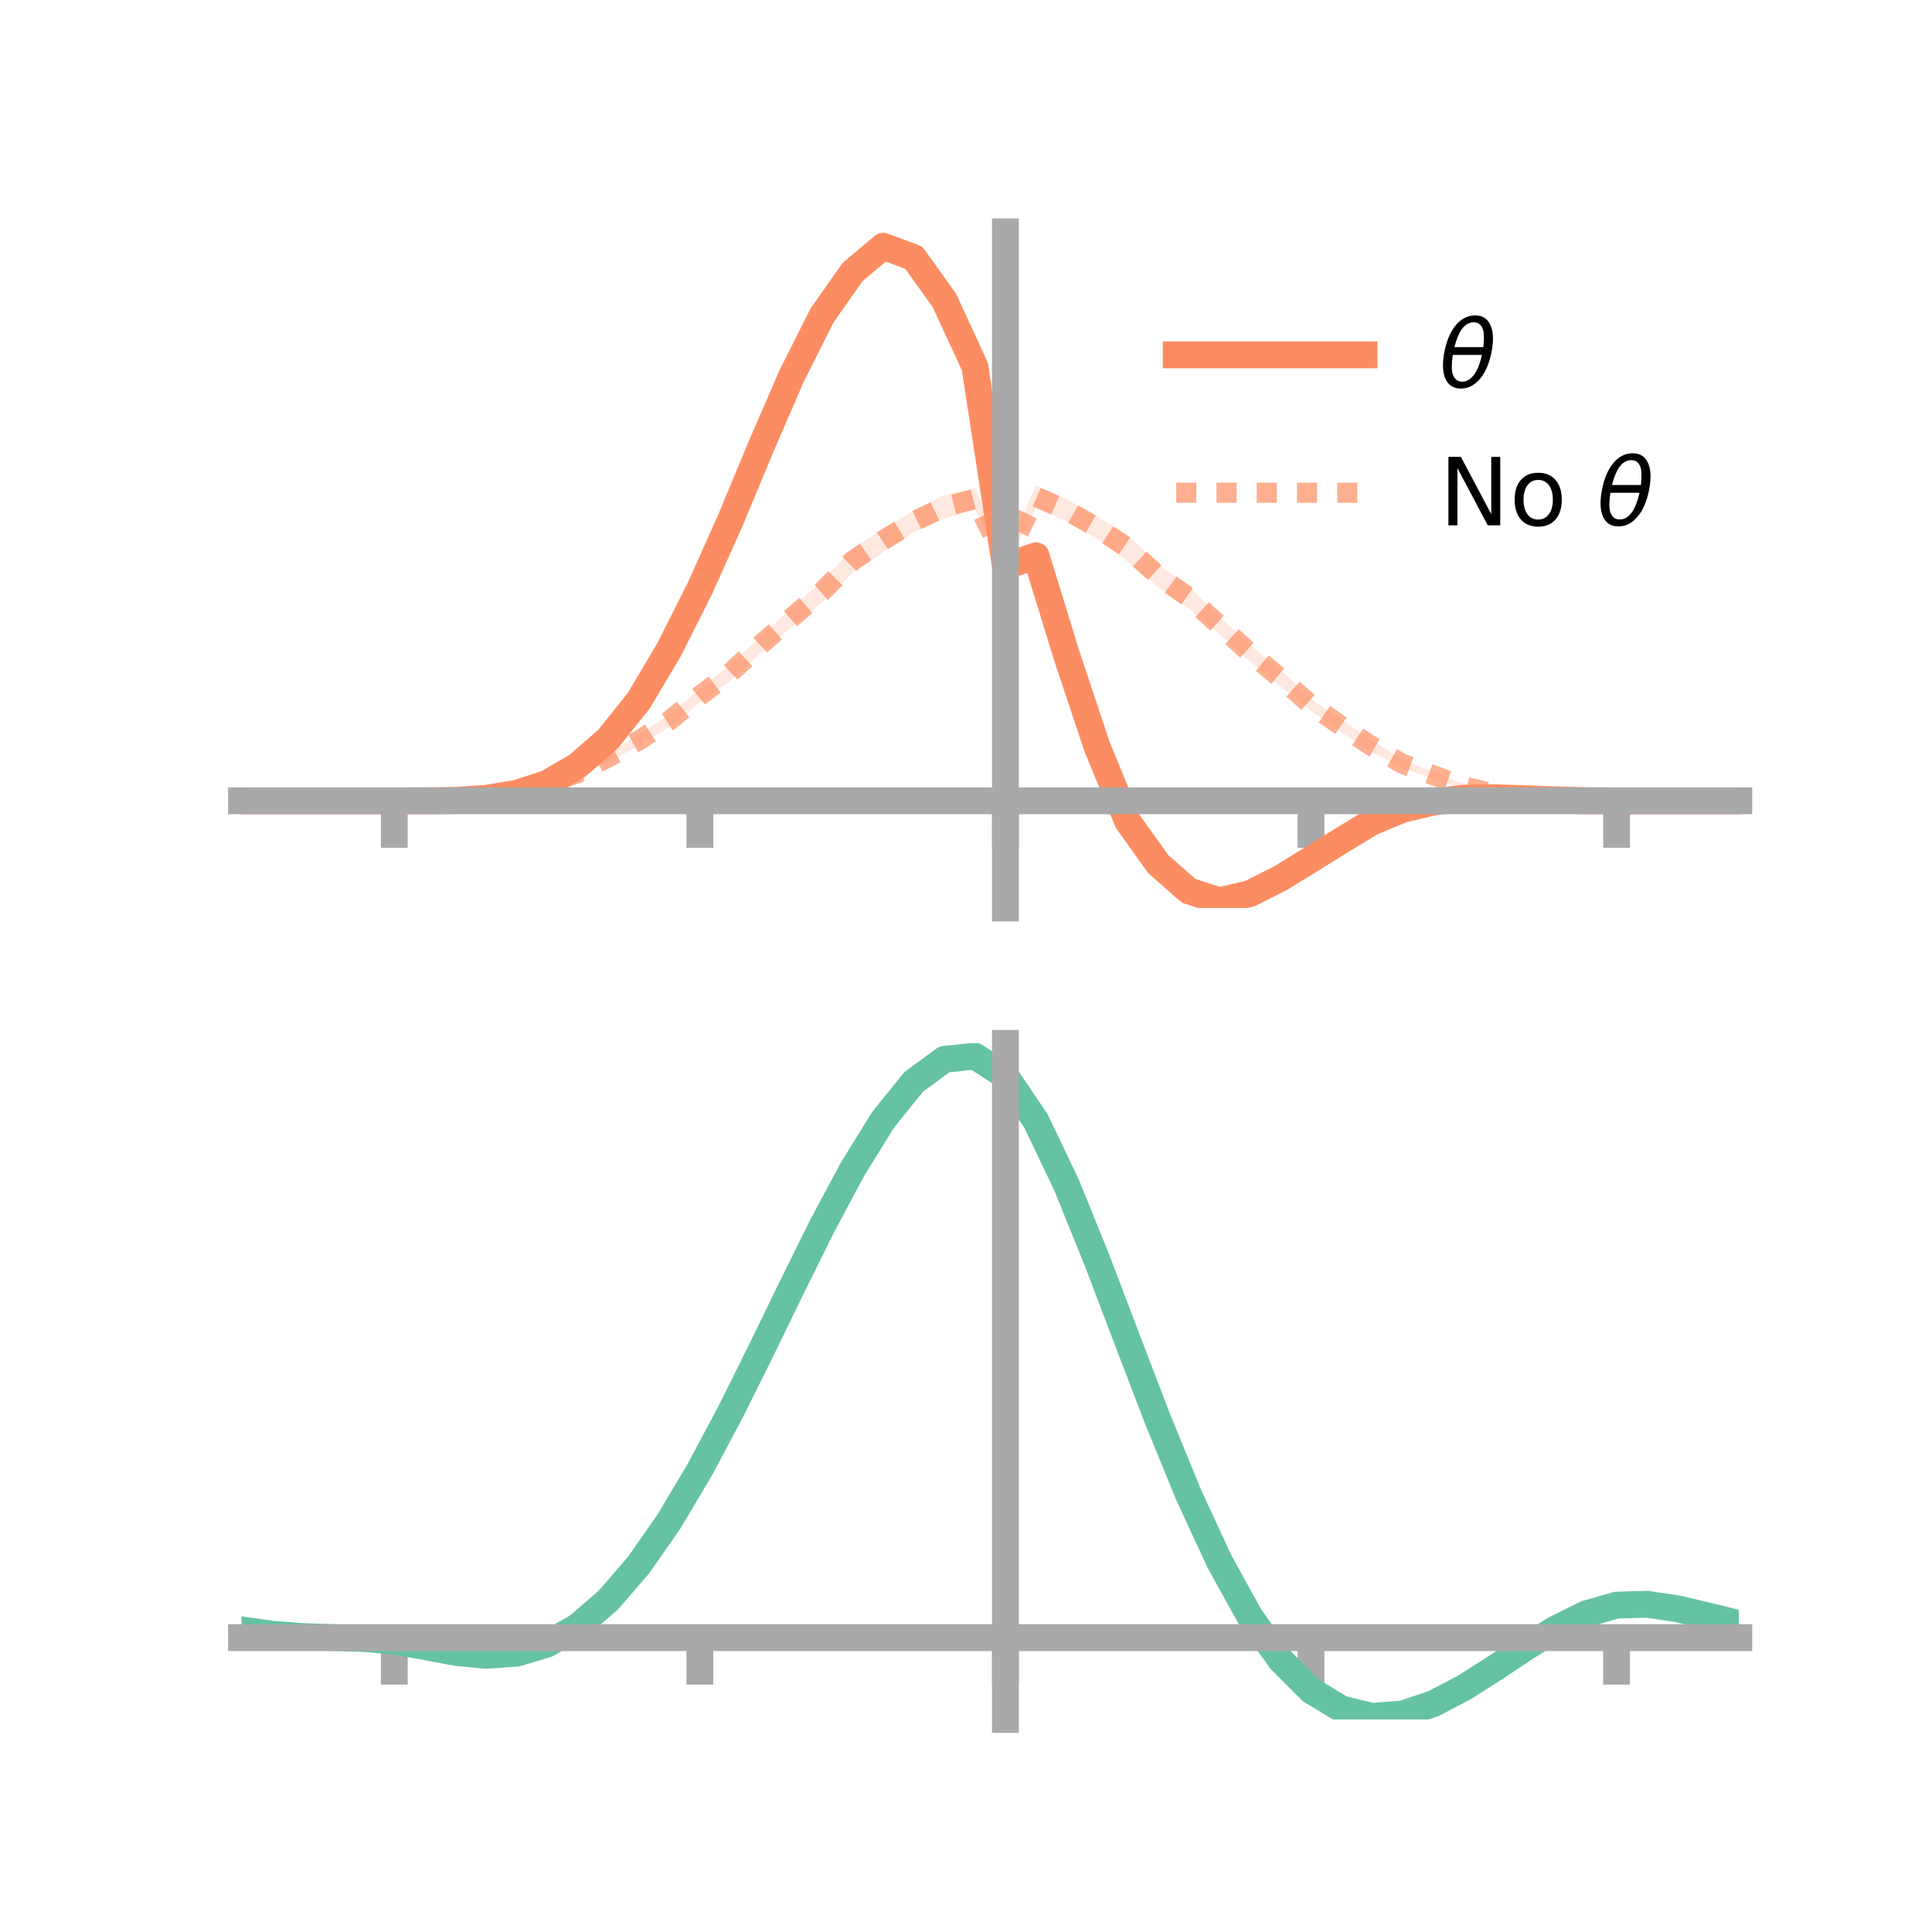 <?xml version="1.0" encoding="utf-8" standalone="no"?>
<!DOCTYPE svg PUBLIC "-//W3C//DTD SVG 1.1//EN"
  "http://www.w3.org/Graphics/SVG/1.1/DTD/svg11.dtd">
<!-- Created with matplotlib (https://matplotlib.org/) -->
<svg height="144pt" version="1.1" viewBox="0 0 144 144" width="144pt" xmlns="http://www.w3.org/2000/svg" xmlns:xlink="http://www.w3.org/1999/xlink">
 <defs>
  <style type="text/css">*{stroke-linecap:butt;stroke-linejoin:round;}</style>
 </defs>
 <g id="figure_1">
  <g id="patch_1">
   <path d="M 0 144 
L 144 144 
L 144 0 
L 0 0 
z
" style="fill:none;"/>
  </g>
  <g id="axes_1">
   <g id="patch_2">
    <path d="M 18 67.68 
L 129.6 67.68 
L 129.6 17.28 
L 18 17.28 
z
" style="fill:none;"/>
   </g>
   <g id="PolyCollection_1">
    <path clip-path="url(#pd0113bd447)" d="M 18 59.688 
L 18 59.688 
L 20.278 59.688 
L 22.555 59.688 
L 24.833 59.688 
L 27.11 59.688 
L 29.388 59.688 
L 31.665 59.67 
L 33.943 59.619 
L 36.22 59.445 
L 38.498 59.019 
L 40.776 58.243 
L 43.053 56.864 
L 45.331 54.741 
L 47.608 51.876 
L 49.886 47.907 
L 52.163 43.206 
L 54.441 37.925 
L 56.718 32.546 
L 58.996 27.159 
L 61.273 22.599 
L 63.551 19.177 
L 65.829 17.28 
L 68.106 18.101 
L 70.384 21.043 
L 72.661 26.143 
L 74.939 41.786 
L 77.216 40.307 
L 79.494 47.634 
L 81.771 54.812 
L 84.049 60.299 
L 86.327 63.632 
L 88.604 65.771 
L 90.882 66.596 
L 93.159 66.079 
L 95.437 64.896 
L 97.714 63.657 
L 99.992 62.328 
L 102.269 61.024 
L 104.547 60.077 
L 106.824 59.641 
L 109.102 59.375 
L 111.38 59.356 
L 113.657 59.472 
L 115.935 59.571 
L 118.212 59.663 
L 120.49 59.688 
L 122.767 59.688 
L 125.045 59.688 
L 127.322 59.688 
L 129.6 59.688 
L 129.6 59.688 
L 129.6 59.688 
L 127.322 59.688 
L 125.045 59.688 
L 122.767 59.688 
L 120.49 59.688 
L 118.212 59.692 
L 115.935 59.657 
L 113.657 59.592 
L 111.38 59.554 
L 109.102 59.614 
L 106.824 59.925 
L 104.547 60.567 
L 102.269 61.5 
L 99.992 62.951 
L 97.714 64.463 
L 95.437 66.013 
L 93.159 67.132 
L 90.882 67.68 
L 88.604 67.034 
L 86.327 65.174 
L 84.049 62.131 
L 81.771 56.517 
L 79.494 50.024 
L 77.216 42.541 
L 74.939 42.636 
L 72.661 28.493 
L 70.384 23.718 
L 68.106 20.308 
L 65.829 19.427 
L 63.551 21.363 
L 61.273 24.412 
L 58.996 28.918 
L 56.718 34.058 
L 54.441 39.636 
L 52.163 44.517 
L 49.886 48.865 
L 47.608 52.585 
L 45.331 55.404 
L 43.053 57.266 
L 40.776 58.537 
L 38.498 59.243 
L 36.22 59.563 
L 33.943 59.696 
L 31.665 59.695 
L 29.388 59.688 
L 27.11 59.688 
L 24.833 59.688 
L 22.555 59.688 
L 20.278 59.688 
L 18 59.688 
z
" style="fill:#fc8d62;fill-opacity:0.2;"/>
   </g>
   <g id="PolyCollection_2">
    <path clip-path="url(#pd0113bd447)" d="M 18 59.688 
L 18 59.688 
L 20.278 59.688 
L 22.555 59.688 
L 24.833 59.688 
L 27.11 59.688 
L 29.388 59.688 
L 31.665 59.648 
L 33.943 59.509 
L 36.22 59.316 
L 38.498 58.794 
L 40.776 58.208 
L 43.053 57.364 
L 45.331 56.123 
L 47.608 54.792 
L 49.886 53.241 
L 52.163 51.341 
L 54.441 49.535 
L 56.718 47.412 
L 58.996 45.318 
L 61.273 43.301 
L 63.551 40.882 
L 65.829 39.393 
L 68.106 38.067 
L 70.384 36.901 
L 72.661 36.405 
L 74.939 41.278 
L 77.216 36.186 
L 79.494 37.209 
L 81.771 38.527 
L 84.049 39.842 
L 86.327 42.074 
L 88.604 43.699 
L 90.882 45.959 
L 93.159 48.047 
L 95.437 49.944 
L 97.714 52.105 
L 99.992 53.644 
L 102.269 55.205 
L 104.547 56.608 
L 106.824 57.54 
L 109.102 58.427 
L 111.38 58.993 
L 113.657 59.338 
L 115.935 59.568 
L 118.212 59.662 
L 120.49 59.688 
L 122.767 59.688 
L 125.045 59.688 
L 127.322 59.688 
L 129.6 59.688 
L 129.6 59.688 
L 129.6 59.688 
L 127.322 59.688 
L 125.045 59.688 
L 122.767 59.688 
L 120.49 59.688 
L 118.212 59.704 
L 115.935 59.687 
L 113.657 59.528 
L 111.38 59.321 
L 109.102 58.793 
L 106.824 58.026 
L 104.547 57.262 
L 102.269 56.073 
L 99.992 54.595 
L 97.714 52.976 
L 95.437 51.161 
L 93.159 49.279 
L 90.882 47.253 
L 88.604 45.359 
L 86.327 43.758 
L 84.049 41.858 
L 81.771 40.128 
L 79.494 38.852 
L 77.216 37.866 
L 74.939 42.191 
L 72.661 37.984 
L 70.384 38.647 
L 68.106 39.67 
L 65.829 41.134 
L 63.551 42.697 
L 61.273 44.894 
L 58.996 46.767 
L 56.718 48.653 
L 54.441 50.737 
L 52.163 52.367 
L 49.886 54.183 
L 47.608 55.595 
L 45.331 56.779 
L 43.053 57.893 
L 40.776 58.621 
L 38.498 59.107 
L 36.22 59.477 
L 33.943 59.634 
L 31.665 59.695 
L 29.388 59.688 
L 27.11 59.688 
L 24.833 59.688 
L 22.555 59.688 
L 20.278 59.688 
L 18 59.688 
z
" style="fill:#fc8d62;fill-opacity:0.2;"/>
   </g>
   <g id="matplotlib.axis_1">
    <g id="xtick_1">
     <g id="line2d_1">
      <defs>
       <path d="M 0 0 
L 0 3.5 
" id="m5da81b8701" style="stroke:#a9a9a9;stroke-width:2;"/>
      </defs>
      <g>
       <use style="fill:#a9a9a9;stroke:#a9a9a9;stroke-width:2;" x="29.388" xlink:href="#m5da81b8701" y="59.688"/>
      </g>
     </g>
    </g>
    <g id="xtick_2">
     <g id="line2d_2">
      <g>
       <use style="fill:#a9a9a9;stroke:#a9a9a9;stroke-width:2;" x="52.163" xlink:href="#m5da81b8701" y="59.688"/>
      </g>
     </g>
    </g>
    <g id="xtick_3">
     <g id="line2d_3">
      <g>
       <use style="fill:#a9a9a9;stroke:#a9a9a9;stroke-width:2;" x="74.939" xlink:href="#m5da81b8701" y="59.688"/>
      </g>
     </g>
    </g>
    <g id="xtick_4">
     <g id="line2d_4">
      <g>
       <use style="fill:#a9a9a9;stroke:#a9a9a9;stroke-width:2;" x="97.714" xlink:href="#m5da81b8701" y="59.688"/>
      </g>
     </g>
    </g>
    <g id="xtick_5">
     <g id="line2d_5">
      <g>
       <use style="fill:#a9a9a9;stroke:#a9a9a9;stroke-width:2;" x="120.49" xlink:href="#m5da81b8701" y="59.688"/>
      </g>
     </g>
    </g>
   </g>
   <g id="matplotlib.axis_2"/>
   <g id="line2d_6">
    <path clip-path="url(#pd0113bd447)" d="M 18 59.688 
L 20.278 59.688 
L 22.555 59.688 
L 24.833 59.688 
L 27.11 59.688 
L 29.388 59.688 
L 31.665 59.682 
L 33.943 59.657 
L 36.22 59.504 
L 38.498 59.131 
L 40.776 58.39 
L 43.053 57.065 
L 45.331 55.073 
L 47.608 52.231 
L 49.886 48.386 
L 52.163 43.862 
L 54.441 38.78 
L 56.718 33.302 
L 58.996 28.038 
L 61.273 23.506 
L 63.551 20.27 
L 65.829 18.354 
L 68.106 19.205 
L 70.384 22.38 
L 72.661 27.318 
L 74.939 42.211 
L 77.216 41.424 
L 79.494 48.829 
L 81.771 55.664 
L 84.049 61.215 
L 86.327 64.403 
L 88.604 66.403 
L 90.882 67.138 
L 93.159 66.605 
L 95.437 65.454 
L 97.714 64.06 
L 99.992 62.639 
L 102.269 61.262 
L 104.547 60.322 
L 106.824 59.783 
L 109.102 59.494 
L 111.38 59.455 
L 113.657 59.532 
L 115.935 59.614 
L 118.212 59.678 
L 120.49 59.688 
L 122.767 59.688 
L 125.045 59.688 
L 127.322 59.688 
L 129.6 59.688 
" style="fill:none;stroke:#fc8d62;stroke-linecap:square;stroke-width:2;"/>
   </g>
   <g id="line2d_7">
    <path clip-path="url(#pd0113bd447)" d="M 18 59.688 
L 20.278 59.688 
L 22.555 59.688 
L 24.833 59.688 
L 27.11 59.688 
L 29.388 59.688 
L 31.665 59.671 
L 33.943 59.572 
L 36.22 59.396 
L 38.498 58.951 
L 40.776 58.414 
L 43.053 57.628 
L 45.331 56.451 
L 47.608 55.193 
L 49.886 53.712 
L 52.163 51.854 
L 54.441 50.136 
L 56.718 48.033 
L 58.996 46.043 
L 61.273 44.097 
L 63.551 41.79 
L 65.829 40.263 
L 68.106 38.869 
L 70.384 37.774 
L 72.661 37.194 
L 74.939 41.734 
L 77.216 37.026 
L 79.494 38.031 
L 81.771 39.328 
L 84.049 40.85 
L 86.327 42.916 
L 88.604 44.529 
L 90.882 46.606 
L 93.159 48.663 
L 95.437 50.552 
L 97.714 52.541 
L 99.992 54.119 
L 102.269 55.639 
L 104.547 56.935 
L 106.824 57.783 
L 109.102 58.61 
L 111.38 59.157 
L 113.657 59.433 
L 115.935 59.627 
L 118.212 59.683 
L 120.49 59.688 
L 122.767 59.688 
L 125.045 59.688 
L 127.322 59.688 
L 129.6 59.688 
" style="fill:none;stroke:#fc8d62;stroke-dasharray:1.5,1.5;stroke-dashoffset:0;stroke-opacity:0.7;stroke-width:1.5;"/>
   </g>
   <g id="patch_3">
    <path d="M 74.939 67.68 
L 74.939 17.28 
" style="fill:none;stroke:#a9a9a9;stroke-linecap:square;stroke-linejoin:miter;stroke-width:2;"/>
   </g>
   <g id="patch_4">
    <path d="M 129.6 67.68 
L 129.6 17.28 
" style="fill:none;"/>
   </g>
   <g id="patch_5">
    <path d="M 18 59.688 
L 129.6 59.688 
" style="fill:none;stroke:#a9a9a9;stroke-linecap:square;stroke-linejoin:miter;stroke-width:2;"/>
   </g>
   <g id="patch_6">
    <path d="M 18 17.28 
L 129.6 17.28 
" style="fill:none;"/>
   </g>
   <g id="legend_1">
    <g id="line2d_8">
     <path d="M 87.67 26.449 
L 101.67 26.449 
" style="fill:none;stroke:#fc8d62;stroke-linecap:square;stroke-width:2;"/>
    </g>
    <g id="line2d_9"/>
    <g id="text_1">
     <!-- $\theta$ -->
     <g transform="translate(107.27 28.899)scale(0.07 -0.07)">
      <defs>
       <path d="M 45.516 34.672 
L 14.453 34.672 
Q 12.359 20.062 14.5 13.875 
Q 17.188 6.25 24.469 6.25 
Q 31.781 6.25 37.359 13.922 
Q 42.234 20.656 45.516 34.672 
z
M 47.016 42.969 
Q 48.344 56.844 46.625 61.719 
Q 43.953 69.438 36.766 69.438 
Q 29.297 69.438 23.828 61.812 
Q 19.531 55.672 16.156 42.969 
z
M 38.188 76.766 
Q 49.906 76.766 54.594 66.406 
Q 59.281 56.109 55.719 37.844 
Q 52.203 19.625 43.453 9.281 
Q 34.766 -1.125 23.047 -1.125 
Q 11.281 -1.125 6.641 9.281 
Q 2 19.625 5.516 37.844 
Q 9.078 56.109 17.719 66.406 
Q 26.422 76.766 38.188 76.766 
z
" id="DejaVuSans-Oblique-952"/>
      </defs>
      <use transform="translate(0 0.234)" xlink:href="#DejaVuSans-Oblique-952"/>
     </g>
    </g>
    <g id="line2d_10">
     <path d="M 87.67 36.724 
L 101.67 36.724 
" style="fill:none;stroke:#fc8d62;stroke-dasharray:1.5,1.5;stroke-dashoffset:0;stroke-opacity:0.7;stroke-width:1.5;"/>
    </g>
    <g id="line2d_11"/>
    <g id="text_2">
     <!-- No $\theta$ -->
     <g transform="translate(107.27 39.174)scale(0.07 -0.07)">
      <defs>
       <path d="M 9.812 72.906 
L 23.094 72.906 
L 55.422 11.922 
L 55.422 72.906 
L 64.984 72.906 
L 64.984 0 
L 51.703 0 
L 19.391 60.984 
L 19.391 0 
L 9.812 0 
z
" id="DejaVuSans-78"/>
       <path d="M 30.609 48.391 
Q 23.391 48.391 19.188 42.75 
Q 14.984 37.109 14.984 27.297 
Q 14.984 17.484 19.156 11.844 
Q 23.344 6.203 30.609 6.203 
Q 37.797 6.203 41.984 11.859 
Q 46.188 17.531 46.188 27.297 
Q 46.188 37.016 41.984 42.703 
Q 37.797 48.391 30.609 48.391 
z
M 30.609 56 
Q 42.328 56 49.016 48.375 
Q 55.719 40.766 55.719 27.297 
Q 55.719 13.875 49.016 6.219 
Q 42.328 -1.422 30.609 -1.422 
Q 18.844 -1.422 12.172 6.219 
Q 5.516 13.875 5.516 27.297 
Q 5.516 40.766 12.172 48.375 
Q 18.844 56 30.609 56 
z
" id="DejaVuSans-111"/>
       <path id="DejaVuSans-32"/>
      </defs>
      <use transform="translate(0 0.234)" xlink:href="#DejaVuSans-78"/>
      <use transform="translate(74.805 0.234)" xlink:href="#DejaVuSans-111"/>
      <use transform="translate(135.986 0.234)" xlink:href="#DejaVuSans-32"/>
      <use transform="translate(167.773 0.234)" xlink:href="#DejaVuSans-Oblique-952"/>
     </g>
    </g>
   </g>
  </g>
  <g id="axes_2">
   <g id="patch_7">
    <path d="M 18 128.16 
L 129.6 128.16 
L 129.6 77.76 
L 18 77.76 
z
" style="fill:none;"/>
   </g>
   <g id="PolyCollection_3">
    <path clip-path="url(#p7795adde80)" d="M 18 121.526 
L 18 121.439 
L 20.278 121.769 
L 22.555 121.945 
L 24.833 122.018 
L 27.11 122.086 
L 29.388 122.284 
L 31.665 122.69 
L 33.943 123.11 
L 36.22 123.326 
L 38.498 123.161 
L 40.776 122.475 
L 43.053 121.162 
L 45.331 119.159 
L 47.608 116.46 
L 49.886 113.107 
L 52.163 109.182 
L 54.441 104.802 
L 56.718 100.124 
L 58.996 95.332 
L 61.273 90.644 
L 63.551 86.3 
L 65.829 82.56 
L 68.106 79.698 
L 70.384 78.001 
L 72.661 77.76 
L 74.939 79.255 
L 77.216 82.67 
L 79.494 87.505 
L 81.771 93.213 
L 84.049 99.295 
L 86.327 105.331 
L 88.604 110.98 
L 90.882 115.988 
L 93.159 120.176 
L 95.437 123.442 
L 97.714 125.755 
L 99.992 127.144 
L 102.269 127.693 
L 104.547 127.521 
L 106.824 126.77 
L 109.102 125.602 
L 111.38 124.185 
L 113.657 122.694 
L 115.935 121.305 
L 118.212 120.193 
L 120.49 119.545 
L 122.767 119.481 
L 125.045 119.832 
L 127.322 120.38 
L 129.6 120.955 
L 129.6 121.067 
L 129.6 121.067 
L 127.322 120.52 
L 125.045 119.996 
L 122.767 119.66 
L 120.49 119.729 
L 118.212 120.385 
L 115.935 121.526 
L 113.657 122.966 
L 111.38 124.517 
L 109.102 125.989 
L 106.824 127.2 
L 104.547 127.976 
L 102.269 128.16 
L 99.992 127.616 
L 97.714 126.244 
L 95.437 123.979 
L 93.159 120.804 
L 90.882 116.748 
L 88.604 111.904 
L 86.327 106.436 
L 84.049 100.587 
L 81.771 94.684 
L 79.494 89.138 
L 77.216 84.436 
L 74.939 81.116 
L 72.661 79.672 
L 70.384 79.915 
L 68.106 81.568 
L 65.829 84.342 
L 63.551 87.956 
L 61.273 92.14 
L 58.996 96.643 
L 56.718 101.234 
L 54.441 105.705 
L 52.163 109.882 
L 49.886 113.62 
L 47.608 116.812 
L 45.331 119.387 
L 43.053 121.316 
L 40.776 122.603 
L 38.498 123.284 
L 36.22 123.438 
L 33.943 123.201 
L 31.665 122.762 
L 29.388 122.355 
L 27.11 122.162 
L 24.833 122.092 
L 22.555 122.016 
L 20.278 121.843 
L 18 121.526 
z
" style="fill:#66c2a5;fill-opacity:0.2;"/>
   </g>
   <g id="matplotlib.axis_3">
    <g id="xtick_6">
     <g id="line2d_12">
      <g>
       <use style="fill:#a9a9a9;stroke:#a9a9a9;stroke-width:2;" x="29.388" xlink:href="#m5da81b8701" y="122.059"/>
      </g>
     </g>
    </g>
    <g id="xtick_7">
     <g id="line2d_13">
      <g>
       <use style="fill:#a9a9a9;stroke:#a9a9a9;stroke-width:2;" x="52.163" xlink:href="#m5da81b8701" y="122.059"/>
      </g>
     </g>
    </g>
    <g id="xtick_8">
     <g id="line2d_14">
      <g>
       <use style="fill:#a9a9a9;stroke:#a9a9a9;stroke-width:2;" x="74.939" xlink:href="#m5da81b8701" y="122.059"/>
      </g>
     </g>
    </g>
    <g id="xtick_9">
     <g id="line2d_15">
      <g>
       <use style="fill:#a9a9a9;stroke:#a9a9a9;stroke-width:2;" x="97.714" xlink:href="#m5da81b8701" y="122.059"/>
      </g>
     </g>
    </g>
    <g id="xtick_10">
     <g id="line2d_16">
      <g>
       <use style="fill:#a9a9a9;stroke:#a9a9a9;stroke-width:2;" x="120.49" xlink:href="#m5da81b8701" y="122.059"/>
      </g>
     </g>
    </g>
   </g>
   <g id="matplotlib.axis_4"/>
   <g id="line2d_17">
    <path clip-path="url(#p7795adde80)" d="M 18 121.482 
L 20.278 121.806 
L 22.555 121.981 
L 24.833 122.055 
L 27.11 122.124 
L 29.388 122.319 
L 31.665 122.726 
L 33.943 123.156 
L 36.22 123.382 
L 38.498 123.223 
L 40.776 122.539 
L 43.053 121.239 
L 45.331 119.273 
L 47.608 116.636 
L 49.886 113.364 
L 52.163 109.532 
L 54.441 105.254 
L 56.718 100.679 
L 58.996 95.988 
L 61.273 91.392 
L 63.551 87.128 
L 65.829 83.451 
L 68.106 80.633 
L 70.384 78.958 
L 72.661 78.716 
L 74.939 80.185 
L 77.216 83.553 
L 79.494 88.322 
L 81.771 93.949 
L 84.049 99.941 
L 86.327 105.883 
L 88.604 111.442 
L 90.882 116.368 
L 93.159 120.49 
L 95.437 123.711 
L 97.714 125.999 
L 99.992 127.38 
L 102.269 127.927 
L 104.547 127.749 
L 106.824 126.985 
L 109.102 125.795 
L 111.38 124.351 
L 113.657 122.83 
L 115.935 121.415 
L 118.212 120.289 
L 120.49 119.637 
L 122.767 119.571 
L 125.045 119.914 
L 127.322 120.45 
L 129.6 121.011 
" style="fill:none;stroke:#66c2a5;stroke-linecap:square;stroke-width:2;"/>
   </g>
   <g id="patch_8">
    <path d="M 74.939 128.16 
L 74.939 77.76 
" style="fill:none;stroke:#a9a9a9;stroke-linecap:square;stroke-linejoin:miter;stroke-width:2;"/>
   </g>
   <g id="patch_9">
    <path d="M 129.6 128.16 
L 129.6 77.76 
" style="fill:none;"/>
   </g>
   <g id="patch_10">
    <path d="M 18 122.059 
L 129.6 122.059 
" style="fill:none;stroke:#a9a9a9;stroke-linecap:square;stroke-linejoin:miter;stroke-width:2;"/>
   </g>
   <g id="patch_11">
    <path d="M 18 77.76 
L 129.6 77.76 
" style="fill:none;"/>
   </g>
  </g>
 </g>
 <defs>
  <clipPath id="pd0113bd447">
   <rect height="50.4" width="111.6" x="18" y="17.28"/>
  </clipPath>
  <clipPath id="p7795adde80">
   <rect height="50.4" width="111.6" x="18" y="77.76"/>
  </clipPath>
 </defs>
</svg>
